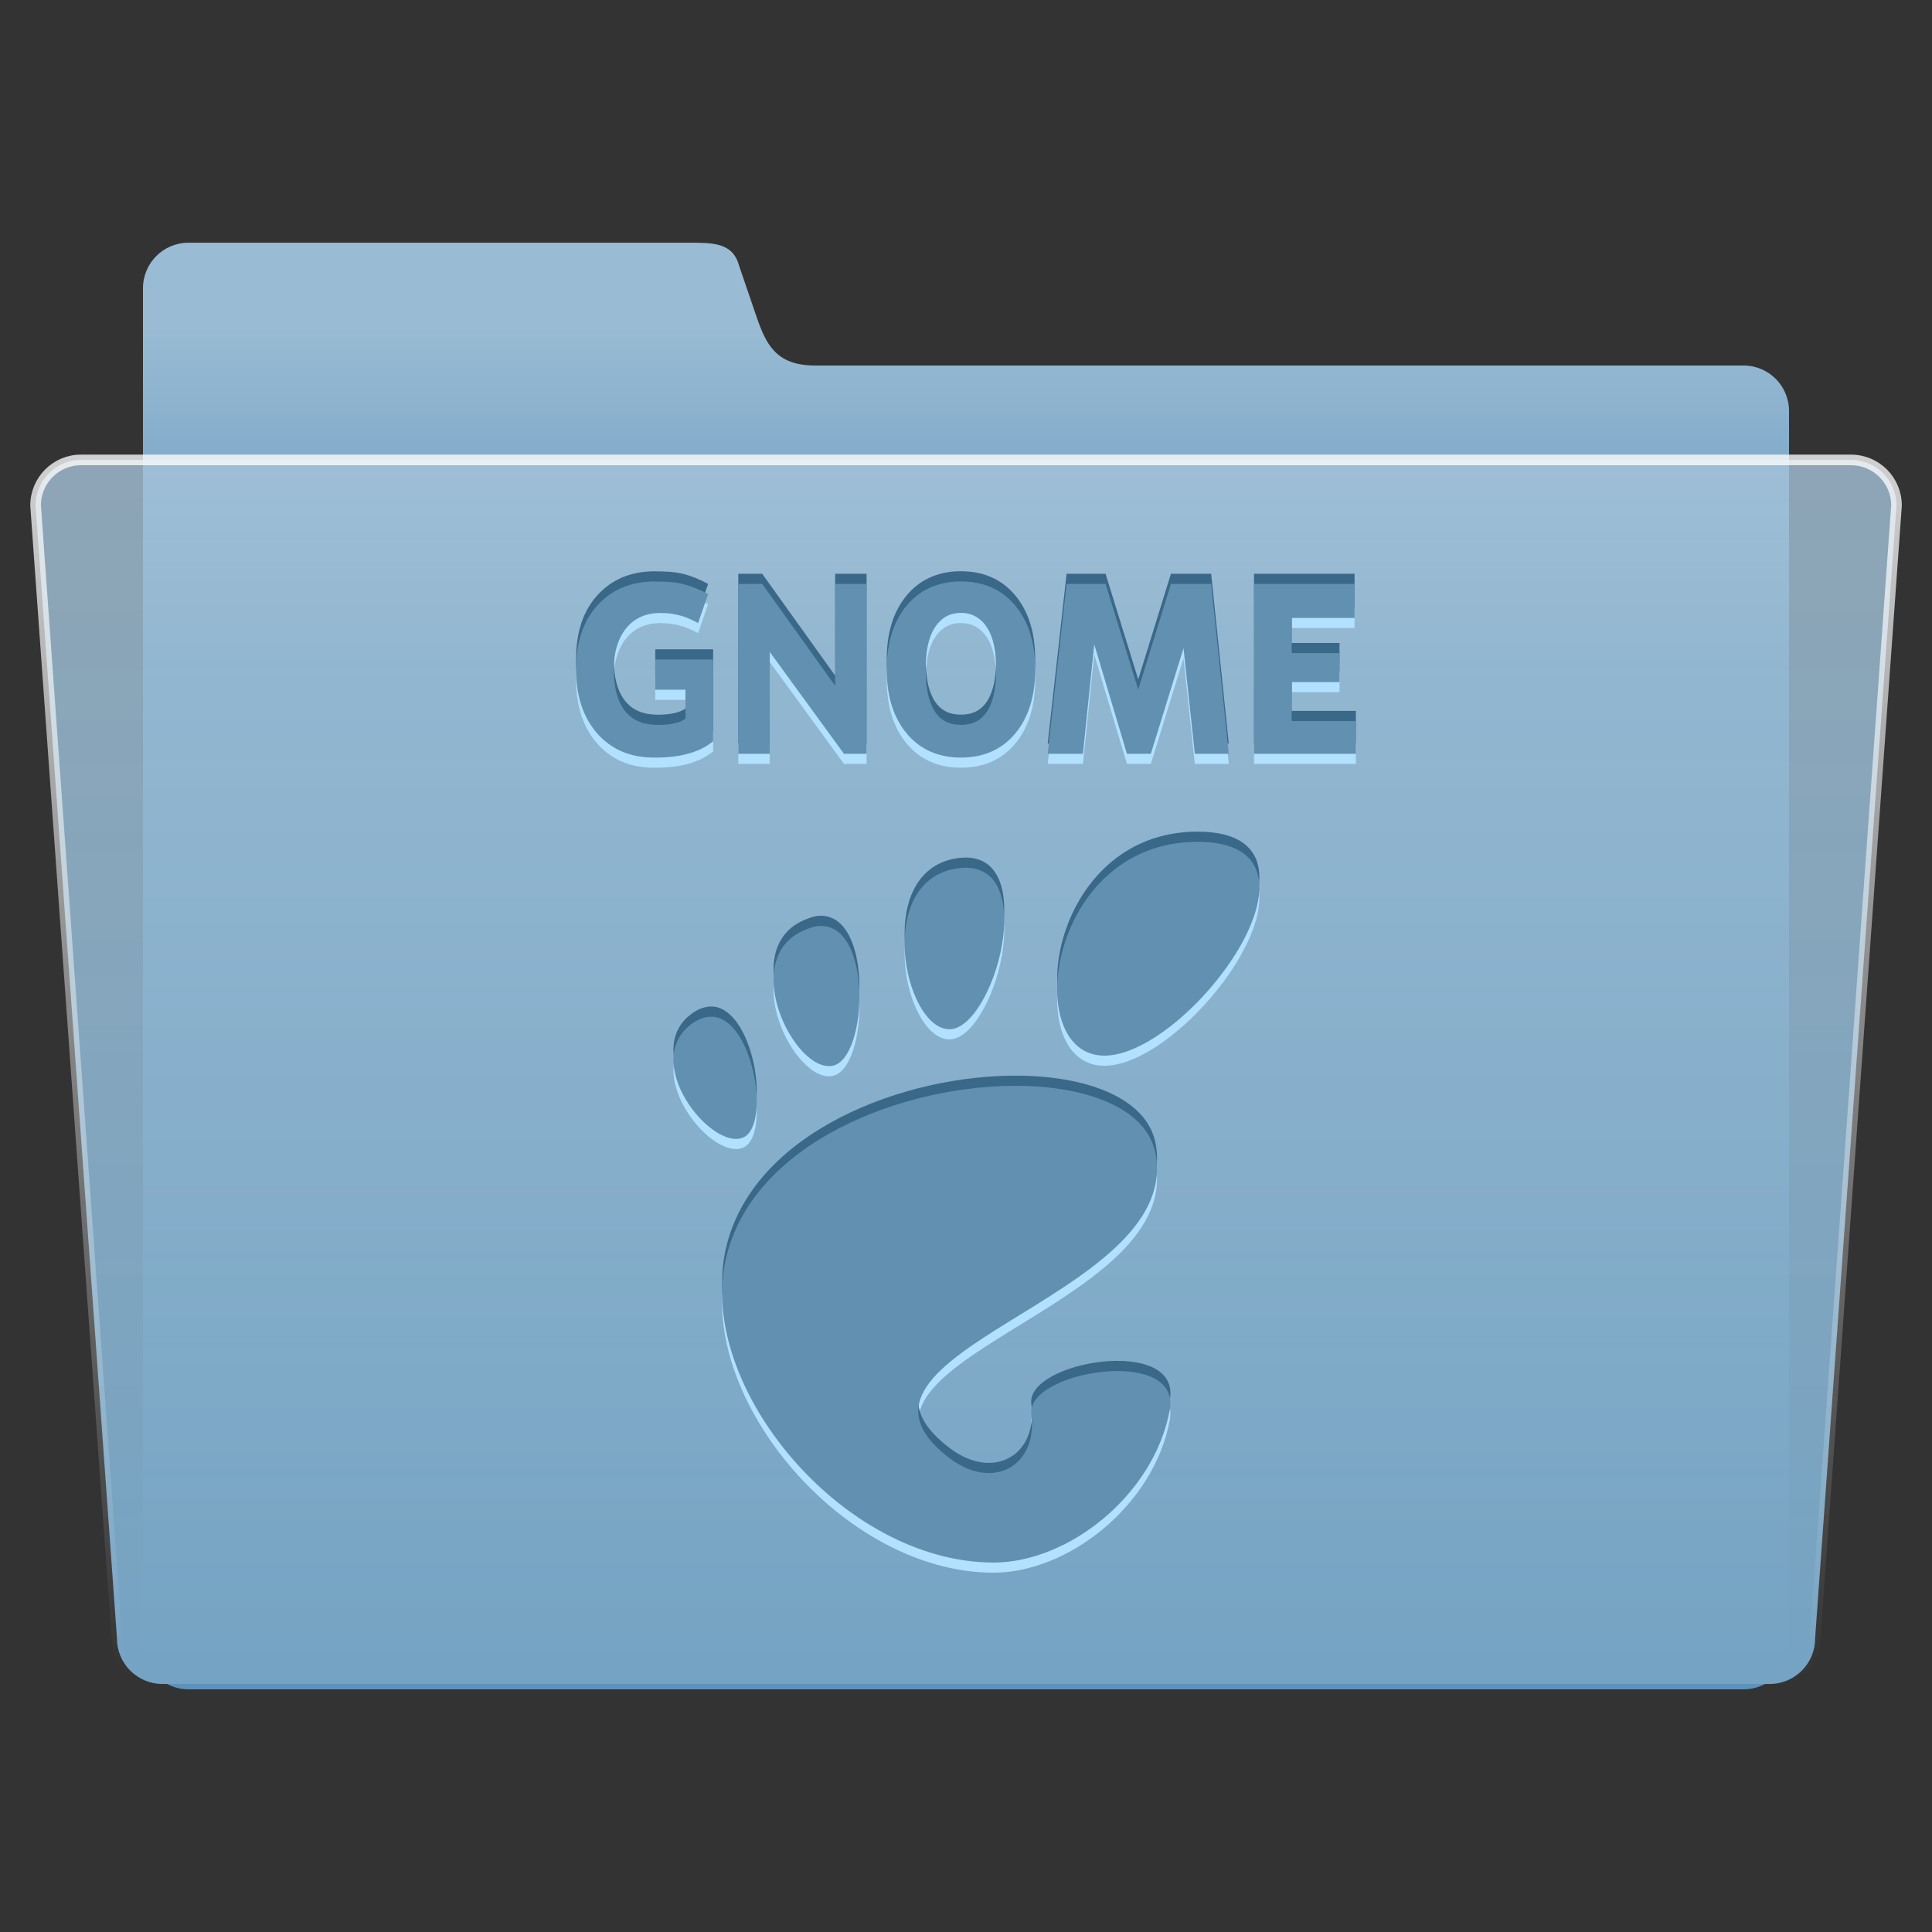 <?xml version="1.0" encoding="UTF-8" standalone="no"?>
<!-- Created with Inkscape (http://www.inkscape.org/) -->

<svg
   xmlns:dc="http://purl.org/dc/elements/1.1/"
   xmlns:cc="http://creativecommons.org/ns#"
   xmlns:rdf="http://www.w3.org/1999/02/22-rdf-syntax-ns#"
   xmlns:svg="http://www.w3.org/2000/svg"
   xmlns="http://www.w3.org/2000/svg"
   xmlns:xlink="http://www.w3.org/1999/xlink"
   xmlns:sodipodi="http://sodipodi.sourceforge.net/DTD/sodipodi-0.dtd"
   xmlns:inkscape="http://www.inkscape.org/namespaces/inkscape"
   width="48"
   height="48"
   id="svg2"
   version="1.1"
   inkscape:version="0.47pre4 r22446"
   sodipodi:docname="folder-gnome.svg">
  <rect width="100%" height="100%" fill="#333333" stroke="none"/>
  <defs
     id="defs4">
    <linearGradient
       id="linearGradient3723">
      <stop
         style="stop-color:#ffffff;stop-opacity:0.784;"
         offset="0"
         id="stop3725" />
      <stop
         style="stop-color:#ffffff;stop-opacity:0;"
         offset="1"
         id="stop3727" />
    </linearGradient>
    <linearGradient
       id="linearGradient3715">
      <stop
         style="stop-color:#99bbd4;stop-opacity:1;"
         offset="0"
         id="stop3717" />
      <stop
         style="stop-color:#5d93ba;stop-opacity:1;"
         offset="1"
         id="stop3719" />
    </linearGradient>
    <linearGradient
       id="linearGradient3707">
      <stop
         style="stop-color:#a6c4d9;stop-opacity:0.784;"
         offset="0"
         id="stop3709" />
      <stop
         style="stop-color:#75a3c3;stop-opacity:1;"
         offset="1"
         id="stop3711" />
    </linearGradient>
    <inkscape:perspective
       sodipodi:type="inkscape:persp3d"
       inkscape:vp_x="0 : 526.18109 : 1"
       inkscape:vp_y="0 : 1000 : 0"
       inkscape:vp_z="744.09448 : 526.18109 : 1"
       inkscape:persp3d-origin="372.04724 : 350.78739 : 1"
       id="perspective10" />
    <inkscape:perspective
       id="perspective2920"
       inkscape:persp3d-origin="0.5 : 0.33333333 : 1"
       inkscape:vp_z="1 : 0.5 : 1"
       inkscape:vp_y="0 : 1000 : 0"
       inkscape:vp_x="0 : 0.5 : 1"
       sodipodi:type="inkscape:persp3d" />
    <linearGradient
       inkscape:collect="always"
       xlink:href="#linearGradient3707"
       id="linearGradient3713"
       x1="63.766"
       y1="949.327"
       x2="63.766"
       y2="1029.886"
       gradientUnits="userSpaceOnUse"
       gradientTransform="translate(0.234,5.741)" />
    <linearGradient
       inkscape:collect="always"
       xlink:href="#linearGradient3715"
       id="linearGradient3721"
       x1="63.766"
       y1="936.952"
       x2="63.766"
       y2="983.419"
       gradientUnits="userSpaceOnUse"
       gradientTransform="translate(0.234,6.091)" />
    <linearGradient
       inkscape:collect="always"
       xlink:href="#linearGradient3723"
       id="linearGradient3729"
       x1="37.376"
       y1="948.827"
       x2="37.376"
       y2="1030.761"
       gradientUnits="userSpaceOnUse"
       gradientTransform="translate(0.234,5.741)" />
    <linearGradient
       inkscape:collect="always"
       xlink:href="#linearGradient3715"
       id="linearGradient3735"
       gradientUnits="userSpaceOnUse"
       gradientTransform="translate(0.234,6.091)"
       x1="63.766"
       y1="936.952"
       x2="63.766"
       y2="983.419" />
    <linearGradient
       inkscape:collect="always"
       xlink:href="#linearGradient3707"
       id="linearGradient3737"
       gradientUnits="userSpaceOnUse"
       gradientTransform="translate(0.234,5.741)"
       x1="63.766"
       y1="949.327"
       x2="63.766"
       y2="1029.886" />
    <linearGradient
       inkscape:collect="always"
       xlink:href="#linearGradient3723"
       id="linearGradient3739"
       gradientUnits="userSpaceOnUse"
       gradientTransform="translate(0.234,5.741)"
       x1="37.376"
       y1="948.827"
       x2="37.376"
       y2="1030.761" />
    <linearGradient
       inkscape:collect="always"
       xlink:href="#linearGradient3707"
       id="linearGradient3742"
       gradientUnits="userSpaceOnUse"
       gradientTransform="matrix(1.007,0,0,1.007,0.22,-1.109)"
       x1="63.766"
       y1="949.327"
       x2="63.766"
       y2="1029.886" />
    <linearGradient
       inkscape:collect="always"
       xlink:href="#linearGradient3723"
       id="linearGradient3744"
       gradientUnits="userSpaceOnUse"
       gradientTransform="matrix(1.007,0,0,1.007,0.22,-1.109)"
       x1="37.376"
       y1="948.827"
       x2="37.376"
       y2="1030.761" />
    <linearGradient
       inkscape:collect="always"
       xlink:href="#linearGradient3715"
       id="linearGradient3747"
       gradientUnits="userSpaceOnUse"
       gradientTransform="matrix(1.007,0,0,1.007,0.22,-0.757)"
       x1="63.766"
       y1="936.952"
       x2="63.766"
       y2="983.419" />
    <linearGradient
       inkscape:collect="always"
       xlink:href="#linearGradient3715"
       id="linearGradient3753"
       gradientUnits="userSpaceOnUse"
       gradientTransform="matrix(1.007,0,0,1.007,0.22,-0.757)"
       x1="63.766"
       y1="936.952"
       x2="63.766"
       y2="983.419" />
    <linearGradient
       inkscape:collect="always"
       xlink:href="#linearGradient3707"
       id="linearGradient3755"
       gradientUnits="userSpaceOnUse"
       gradientTransform="matrix(1.007,0,0,1.007,0.22,-1.109)"
       x1="63.766"
       y1="949.327"
       x2="63.766"
       y2="1029.886" />
    <linearGradient
       inkscape:collect="always"
       xlink:href="#linearGradient3723"
       id="linearGradient3757"
       gradientUnits="userSpaceOnUse"
       gradientTransform="matrix(1.007,0,0,1.007,0.22,-1.109)"
       x1="37.376"
       y1="948.827"
       x2="37.376"
       y2="1030.761" />
    <linearGradient
       inkscape:collect="always"
       xlink:href="#linearGradient3707"
       id="linearGradient2838"
       gradientUnits="userSpaceOnUse"
       gradientTransform="matrix(0.377,0,0,0.377,-0.071,657.425)"
       x1="63.766"
       y1="949.327"
       x2="63.766"
       y2="1029.886" />
    <linearGradient
       inkscape:collect="always"
       xlink:href="#linearGradient3723"
       id="linearGradient2840"
       gradientUnits="userSpaceOnUse"
       gradientTransform="matrix(0.377,0,0,0.377,-0.071,657.425)"
       x1="37.376"
       y1="948.827"
       x2="37.376"
       y2="1030.761" />
    <linearGradient
       inkscape:collect="always"
       xlink:href="#linearGradient3715"
       id="linearGradient2843"
       gradientUnits="userSpaceOnUse"
       gradientTransform="matrix(0.377,0,0,0.377,-0.071,657.557)"
       x1="63.766"
       y1="941.446"
       x2="63.766"
       y2="965.562" />
    <inkscape:perspective
       id="perspective26"
       inkscape:persp3d-origin="200.87007 : 162.74409 : 1"
       inkscape:vp_z="401.74014 : 244.11613 : 1"
       inkscape:vp_y="0 : 1000 : 0"
       inkscape:vp_x="0 : 244.11613 : 1"
       sodipodi:type="inkscape:persp3d" />
  </defs>
  <sodipodi:namedview
     id="base"
     pagecolor="#ffffff"
     bordercolor="#666666"
     borderopacity="1.0"
     inkscape:pageopacity="0.0"
     inkscape:pageshadow="2"
     inkscape:zoom="3.959798"
     inkscape:cx="33.802262"
     inkscape:cy="10.937017"
     inkscape:document-units="px"
     inkscape:current-layer="layer1"
     showgrid="false"
     showguides="true"
     inkscape:guide-bbox="true"
     inkscape:window-width="1280"
     inkscape:window-height="714"
     inkscape:window-x="0"
     inkscape:window-y="25"
     inkscape:window-maximized="1" />
  <g
     inkscape:label="Livello 1"
     inkscape:groupmode="layer"
     id="layer1"
     transform="translate(0,-1004.362)">
    <path
       style="fill:url(#linearGradient2843);fill-opacity:1;stroke:none"
       d="m 4.684,1010.392 12.401,0 c 0.621,0 1.122,-0.01 1.278,0.573 l 0.429,1.254 c 0.239,0.7 0.489,1.224 1.458,1.224 l 23.066,0 c 0.627,0 1.132,0.505 1.132,1.133 l 0,30.624 c 0,0.627 -0.505,1.133 -1.132,1.133 l -38.632,0 c -0.627,0 -1.132,-0.505 -1.132,-1.133 l 0,-33.675 c 0,-0.627 0.505,-1.133 1.132,-1.133 z"
       id="rect3704"
       sodipodi:nodetypes="ccccccccccccc" />
    <path
       style="fill:url(#linearGradient2838);fill-opacity:1;fill-rule:evenodd;stroke:url(#linearGradient2840);stroke-width:0.264;stroke-miterlimit:4;stroke-dasharray:none"
       d="m 2.015,1015.789 43.971,0 c 0.627,0 1.132,0.505 1.132,1.133 l -2.022,28.146 c 0,0.627 -0.505,1.132 -1.132,1.132 l -39.926,10e-5 c -0.627,0 -1.132,-0.505 -1.132,-1.133 l -2.022,-28.146 c 0,-0.627 0.505,-1.133 1.132,-1.133 z"
       id="rect2926"
       sodipodi:nodetypes="ccccccccc" />
    <path
       id="path4007"
       d="m 16.281,1019.06 c -0.614,0 -1.084,0.205 -1.438,0.594 -0.353,0.389 -0.531,0.915 -0.531,1.594 0,0.671 0.184,1.201 0.531,1.594 0.347,0.391 0.813,0.594 1.406,0.594 0.295,0 0.993,-0.01 1.469,-0.406 l 0,-2.031 -1.438,0 0,0.75 0.75,0 0,0.719 c -0.113,0.091 -0.346,0.156 -0.688,0.156 -0.336,0 -0.622,-0.101 -0.812,-0.344 -0.191,-0.242 -0.281,-0.586 -0.281,-1.031 0,-0.449 0.115,-0.791 0.312,-1.031 0.199,-0.242 0.478,-0.375 0.844,-0.375 0.197,0 0.398,0.028 0.594,0.094 0.115,0.041 0.236,0.097 0.344,0.156 l 0.25,-0.719 c -0.192,-0.103 -0.407,-0.197 -0.625,-0.25 -0.216,-0.053 -0.45,-0.062 -0.688,-0.062 z m 7.531,0 c -0.54,0.014 -0.968,0.222 -1.281,0.594 -0.325,0.387 -0.5,0.912 -0.5,1.594 0,0.68 0.175,1.207 0.5,1.594 0.326,0.387 0.773,0.594 1.344,0.594 0.573,0 1.019,-0.207 1.344,-0.594 0.325,-0.387 0.5,-0.913 0.5,-1.594 -4e-6,-0.682 -0.175,-1.207 -0.5,-1.594 -0.325,-0.387 -0.771,-0.594 -1.344,-0.594 -0.022,0 -0.041,-6e-4 -0.062,0 z m -5.469,0.062 0,4.219 0.781,0 0,-2.531 1.844,2.531 0.562,0 0,-4.219 -0.781,0 0,2.531 -1.812,-2.531 -0.594,0 z m 8.156,0 -0.469,4.219 0.875,0 0.281,-2.719 0.812,2.719 0.594,0 0.812,-2.625 0.281,2.625 0.844,0 -0.438,-4.219 -1,0 -0.812,2.625 -0.812,-2.625 -0.969,0 z m 4.656,0 0,4.219 2.531,0 0,-0.812 -1.594,0 0,-0.969 1.188,0 0,-0.719 -1.188,0 0,-0.875 1.562,0 0,-0.844 -2.5,0 z m -7.312,0.719 c 0.009,-2e-4 0.022,0 0.031,0 0.282,0 0.502,0.131 0.656,0.375 0.154,0.244 0.219,0.588 0.219,1.031 0,0.442 -0.064,0.787 -0.219,1.031 -0.154,0.244 -0.375,0.344 -0.656,0.344 -0.28,0 -0.502,-0.1 -0.656,-0.344 -0.154,-0.244 -0.219,-0.59 -0.219,-1.031 0,-0.443 0.064,-0.787 0.219,-1.031 0.149,-0.237 0.358,-0.368 0.625,-0.375 z m 5.906,5.688 c -3.725,0 -4.408,5.312 -2.312,5.312 2.095,0 6.038,-5.312 2.312,-5.312 z m -5.938,0.656 c -2.096,0.272 -1.366,3.932 -0.25,4 1.116,0.068 2.347,-4.272 0.25,-4 z m -3.5,1.438 c -0.092,0.01 -0.207,0.05 -0.312,0.094 -1.685,0.695 -0.256,3.568 0.688,3.375 0.886,-0.181 1.004,-3.615 -0.375,-3.469 z m -2.625,2.25 c -0.146,0 -0.3,0.04 -0.469,0.156 -1.349,0.932 0.456,3.193 1.25,2.844 0.694,-0.306 0.244,-2.966 -0.781,-3 z m 7.688,1.719 c -2.892,-0.049 -6.693,1.399 -7.344,4.312 -0.705,3.153 2.895,7.531 6.656,7.531 1.85,0 3.976,-1.665 4.375,-3.781 0.305,-1.614 -3.577,-0.974 -3.438,0.094 0.168,1.28 -0.947,1.919 -2.031,1.094 -3.45,-2.627 5.729,-3.942 5.125,-7.531 -0.188,-1.117 -1.609,-1.689 -3.344,-1.719 z"
       style="fill:#b2e0ff;fill-opacity:1;fill-rule:nonzero;stroke:none" />
    <path
       id="path4005"
       d="m 16.281,1018.555 c -0.614,0 -1.084,0.205 -1.438,0.594 -0.353,0.389 -0.531,0.915 -0.531,1.594 0,0.671 0.184,1.201 0.531,1.594 0.347,0.391 0.813,0.594 1.406,0.594 0.295,0 0.993,-0.01 1.469,-0.406 l 0,-2.031 -1.438,0 0,0.75 0.75,0 0,0.719 c -0.113,0.091 -0.346,0.156 -0.688,0.156 -0.336,0 -0.622,-0.101 -0.812,-0.344 -0.191,-0.242 -0.281,-0.586 -0.281,-1.031 0,-0.449 0.115,-0.791 0.312,-1.031 0.199,-0.242 0.478,-0.375 0.844,-0.375 0.197,0 0.398,0.028 0.594,0.094 0.115,0.041 0.236,0.097 0.344,0.156 l 0.25,-0.719 c -0.192,-0.103 -0.407,-0.197 -0.625,-0.25 -0.216,-0.053 -0.45,-0.062 -0.688,-0.062 z m 7.531,0 c -0.54,0.014 -0.968,0.222 -1.281,0.594 -0.325,0.387 -0.5,0.912 -0.5,1.594 0,0.68 0.175,1.207 0.5,1.594 0.326,0.387 0.773,0.594 1.344,0.594 0.573,0 1.019,-0.207 1.344,-0.594 0.325,-0.387 0.5,-0.913 0.5,-1.594 -4e-6,-0.682 -0.175,-1.207 -0.5,-1.594 -0.325,-0.387 -0.771,-0.594 -1.344,-0.594 -0.022,0 -0.041,-6e-4 -0.062,0 z m -5.469,0.062 0,4.219 0.781,0 0,-2.531 1.844,2.531 0.562,0 0,-4.219 -0.781,0 0,2.531 -1.812,-2.531 -0.594,0 z m 8.156,0 -0.469,4.219 0.875,0 0.281,-2.719 0.812,2.719 0.594,0 0.812,-2.625 0.281,2.625 0.844,0 -0.438,-4.219 -1,0 -0.812,2.625 -0.812,-2.625 -0.969,0 z m 4.656,0 0,4.219 2.531,0 0,-0.812 -1.594,0 0,-0.969 1.188,0 0,-0.719 -1.188,0 0,-0.875 1.562,0 0,-0.844 -2.5,0 z m -7.312,0.719 c 0.009,-2e-4 0.022,0 0.031,0 0.282,0 0.502,0.131 0.656,0.375 0.154,0.244 0.219,0.588 0.219,1.031 0,0.442 -0.064,0.787 -0.219,1.031 -0.154,0.244 -0.375,0.344 -0.656,0.344 -0.28,0 -0.502,-0.1 -0.656,-0.344 -0.154,-0.244 -0.219,-0.59 -0.219,-1.031 0,-0.443 0.064,-0.787 0.219,-1.031 0.149,-0.237 0.358,-0.368 0.625,-0.375 z m 5.906,5.688 c -3.725,0 -4.408,5.312 -2.312,5.312 2.095,0 6.038,-5.312 2.312,-5.312 z m -5.938,0.656 c -2.096,0.272 -1.366,3.932 -0.25,4 1.116,0.068 2.347,-4.272 0.25,-4 z m -3.5,1.438 c -0.092,0.01 -0.207,0.05 -0.312,0.094 -1.685,0.695 -0.256,3.568 0.688,3.375 0.886,-0.181 1.004,-3.615 -0.375,-3.469 z m -2.625,2.25 c -0.146,0 -0.3,0.04 -0.469,0.156 -1.349,0.932 0.456,3.193 1.25,2.844 0.694,-0.306 0.244,-2.966 -0.781,-3 z m 7.688,1.719 c -2.892,-0.049 -6.693,1.399 -7.344,4.312 -0.705,3.153 2.895,7.531 6.656,7.531 1.85,0 3.976,-1.665 4.375,-3.781 0.305,-1.614 -3.577,-0.974 -3.438,0.094 0.168,1.28 -0.947,1.919 -2.031,1.094 -3.45,-2.627 5.729,-3.942 5.125,-7.531 -0.188,-1.117 -1.609,-1.689 -3.344,-1.719 z"
       style="fill:#3a6888;fill-opacity:1;fill-rule:nonzero;stroke:none" />
    <path
       style="fill:#6290b0;fill-opacity:1;fill-rule:nonzero;stroke:none"
       d="m 16.281,1018.808 c -0.614,0 -1.084,0.205 -1.438,0.594 -0.353,0.389 -0.531,0.915 -0.531,1.594 0,0.671 0.184,1.201 0.531,1.594 0.347,0.391 0.813,0.594 1.406,0.594 0.295,0 0.993,-0.01 1.469,-0.406 l 0,-2.031 -1.438,0 0,0.75 0.75,0 0,0.719 c -0.113,0.091 -0.346,0.156 -0.688,0.156 -0.336,0 -0.622,-0.101 -0.812,-0.344 -0.191,-0.242 -0.281,-0.586 -0.281,-1.031 0,-0.449 0.115,-0.791 0.312,-1.031 0.199,-0.242 0.478,-0.375 0.844,-0.375 0.197,0 0.398,0.028 0.594,0.094 0.115,0.041 0.236,0.097 0.344,0.156 l 0.25,-0.719 c -0.192,-0.103 -0.407,-0.197 -0.625,-0.25 -0.216,-0.053 -0.45,-0.062 -0.688,-0.062 z m 7.531,0 c -0.54,0.014 -0.968,0.222 -1.281,0.594 -0.325,0.387 -0.5,0.912 -0.5,1.594 0,0.68 0.175,1.207 0.5,1.594 0.326,0.387 0.773,0.594 1.344,0.594 0.573,0 1.019,-0.207 1.344,-0.594 0.325,-0.387 0.5,-0.913 0.5,-1.594 -4e-6,-0.682 -0.175,-1.207 -0.5,-1.594 -0.325,-0.387 -0.771,-0.594 -1.344,-0.594 -0.022,0 -0.041,-6e-4 -0.062,0 z m -5.469,0.062 0,4.219 0.781,0 0,-2.531 1.844,2.531 0.562,0 0,-4.219 -0.781,0 0,2.531 -1.812,-2.531 -0.594,0 z m 8.156,0 -0.469,4.219 0.875,0 0.281,-2.719 0.812,2.719 0.594,0 0.812,-2.625 0.281,2.625 0.844,0 -0.438,-4.219 -1,0 -0.812,2.625 -0.812,-2.625 -0.969,0 z m 4.656,0 0,4.219 2.531,0 0,-0.812 -1.594,0 0,-0.969 1.188,0 0,-0.719 -1.188,0 0,-0.875 1.562,0 0,-0.844 -2.5,0 z m -7.312,0.719 c 0.009,-2e-4 0.022,0 0.031,0 0.282,0 0.502,0.131 0.656,0.375 0.154,0.244 0.219,0.588 0.219,1.031 0,0.442 -0.064,0.787 -0.219,1.031 -0.154,0.244 -0.375,0.344 -0.656,0.344 -0.28,0 -0.502,-0.1 -0.656,-0.344 -0.154,-0.244 -0.219,-0.59 -0.219,-1.031 0,-0.443 0.064,-0.787 0.219,-1.031 0.149,-0.237 0.358,-0.368 0.625,-0.375 z m 5.906,5.688 c -3.725,0 -4.408,5.312 -2.312,5.312 2.095,0 6.038,-5.312 2.312,-5.312 z m -5.938,0.656 c -2.096,0.272 -1.366,3.932 -0.25,4 1.116,0.068 2.347,-4.272 0.25,-4 z m -3.5,1.438 c -0.092,0.01 -0.207,0.05 -0.312,0.094 -1.685,0.695 -0.256,3.568 0.688,3.375 0.886,-0.181 1.004,-3.615 -0.375,-3.469 z m -2.625,2.25 c -0.146,0 -0.3,0.04 -0.469,0.156 -1.349,0.932 0.456,3.193 1.25,2.844 0.694,-0.306 0.244,-2.966 -0.781,-3 z m 7.688,1.719 c -2.892,-0.049 -6.693,1.399 -7.344,4.312 -0.705,3.153 2.895,7.531 6.656,7.531 1.85,0 3.976,-1.665 4.375,-3.781 0.305,-1.614 -3.577,-0.974 -3.438,0.094 0.168,1.28 -0.947,1.919 -2.031,1.094 -3.45,-2.627 5.729,-3.942 5.125,-7.531 -0.188,-1.117 -1.609,-1.689 -3.344,-1.719 z"
       id="path3775" />
  </g>
</svg>
